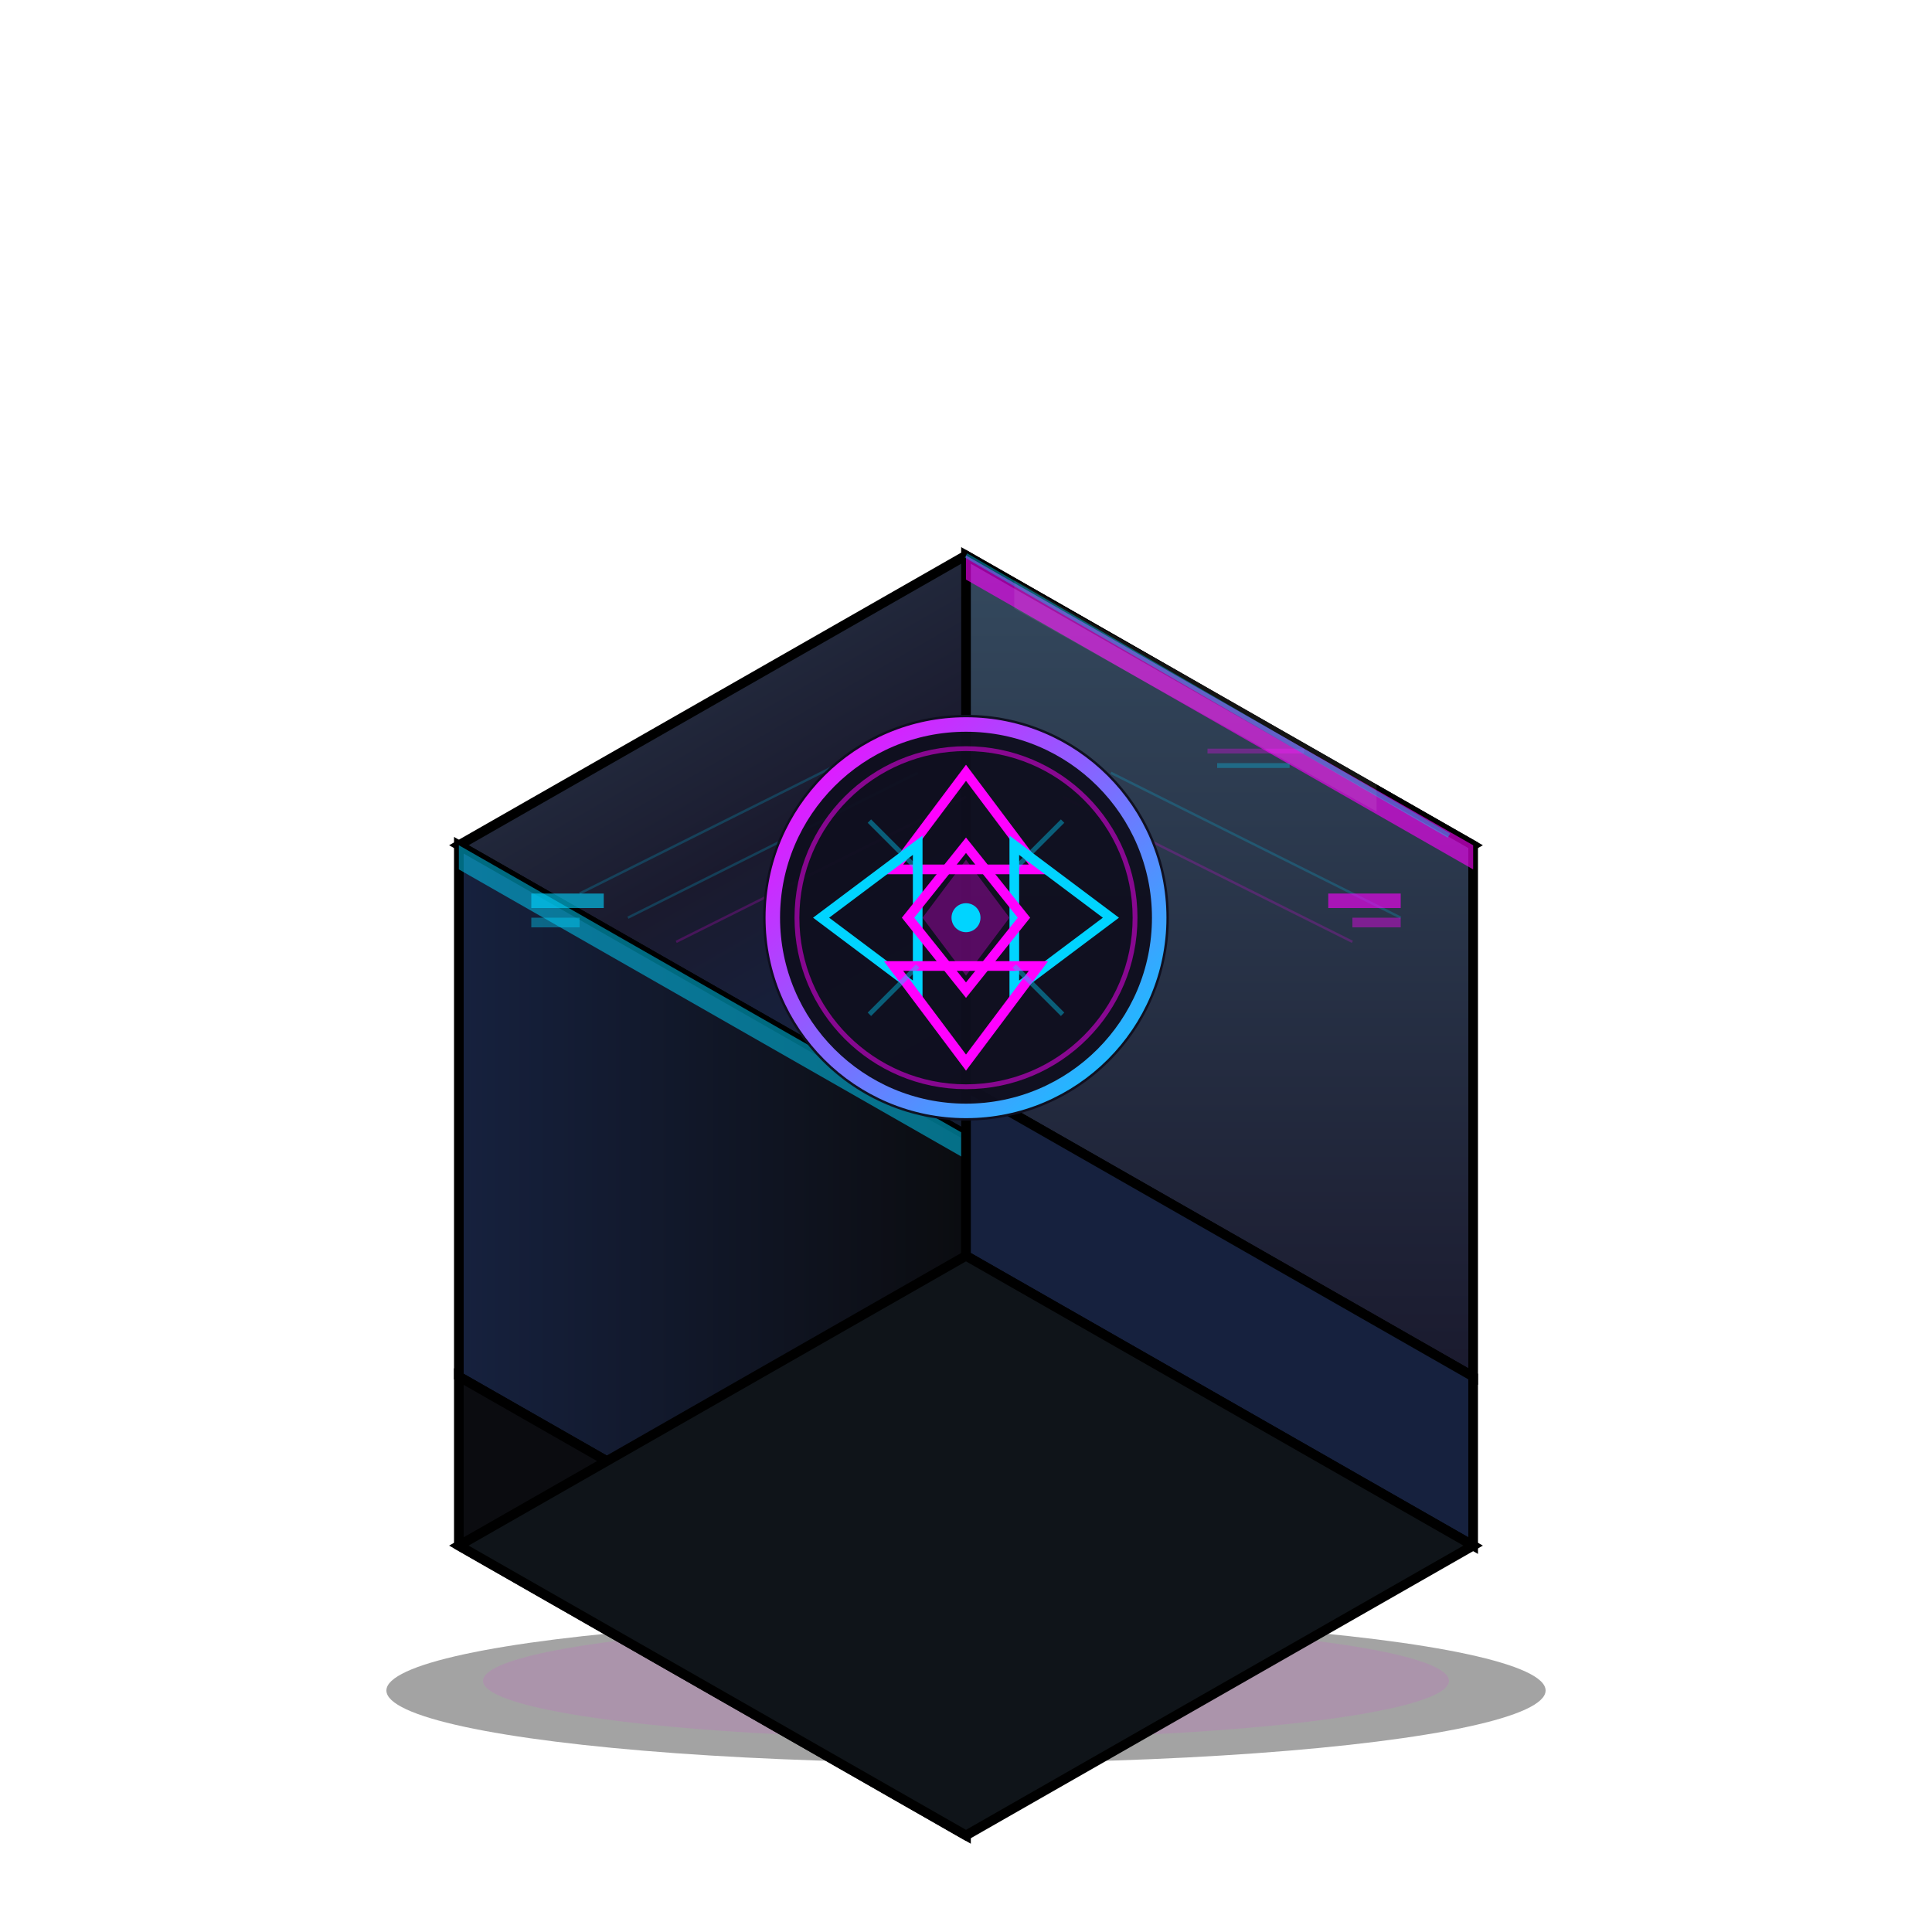 <svg xmlns="http://www.w3.org/2000/svg" viewBox="0 0 400 400">
  <defs>
    <linearGradient id="darkMain" x1="0%" y1="0%" x2="100%" y2="100%">
      <stop offset="0%" style="stop-color:#2D3E50;stop-opacity:1" />
      <stop offset="40%" style="stop-color:#1A1A2E;stop-opacity:1" />
      <stop offset="60%" style="stop-color:#16213E;stop-opacity:1" />
      <stop offset="100%" style="stop-color:#0F1419;stop-opacity:1" />
    </linearGradient>
    <linearGradient id="darkTop" x1="0%" y1="0%" x2="0%" y2="100%">
      <stop offset="0%" style="stop-color:#34495E;stop-opacity:1" />
      <stop offset="100%" style="stop-color:#1A1A2E;stop-opacity:1" />
    </linearGradient>
    <linearGradient id="darkSide" x1="0%" y1="0%" x2="100%" y2="0%">
      <stop offset="0%" style="stop-color:#16213E;stop-opacity:1" />
      <stop offset="100%" style="stop-color:#0B0C10;stop-opacity:1" />
    </linearGradient>
    <linearGradient id="neon" x1="0%" y1="0%" x2="100%" y2="100%">
      <stop offset="0%" style="stop-color:#FF00FF;stop-opacity:1" />
      <stop offset="100%" style="stop-color:#00D4FF;stop-opacity:1" />
    </linearGradient>
    <filter id="blur"><feGaussianBlur stdDeviation="2"/></filter>
    <filter id="neonGlow">
      <feGaussianBlur stdDeviation="5"/>
      <feMerge>
        <feMergeNode/>
        <feMergeNode in="SourceGraphic"/>
      </feMerge>
    </filter>
  </defs>
  
  <!-- Neon glow shadow -->
  <ellipse cx="200" cy="350" rx="120" ry="15" fill="#000" opacity="0.6" filter="url(#blur)"/>
  <ellipse cx="200" cy="348" rx="100" ry="12" fill="#FF00FF" opacity="0.3" filter="url(#neonGlow)"/>
  
  <!-- Cyberpunk case -->
  <path d="M 95,175 L 200,115 L 305,175 L 200,235 Z" fill="url(#darkMain)" stroke="#000" stroke-width="2"/>
  <path d="M 200,115 L 305,175 L 305,285 L 200,225 Z" fill="url(#darkTop)" stroke="#000" stroke-width="2"/>
  <path d="M 95,175 L 200,235 L 200,345 L 95,285 Z" fill="url(#darkSide)" stroke="#000" stroke-width="2"/>
  
  <!-- Neon accent lines -->
  <path d="M 200,115 L 305,175 L 305,180 L 200,120 Z" fill="#FF00FF" opacity="0.6"/>
  <path d="M 95,175 L 200,235 L 200,240 L 95,180 Z" fill="#00D4FF" opacity="0.5"/>
  
  <!-- Base -->
  <path d="M 200,225 L 305,285 L 305,320 L 200,260 Z" fill="#16213E" stroke="#000" stroke-width="2"/>
  <path d="M 95,285 L 200,345 L 200,380 L 95,320 Z" fill="#0B0C10" stroke="#000" stroke-width="2"/>
  <path d="M 200,260 L 305,320 L 200,380 L 95,320 Z" fill="#0F1419" stroke="#000" stroke-width="2"/>
  
  <!-- Cyberpunk grid pattern -->
  <g opacity="0.2">
    <line x1="120" y1="185" x2="180" y2="155" stroke="#00D4FF" stroke-width="0.5"/>
    <line x1="130" y1="190" x2="190" y2="160" stroke="#00D4FF" stroke-width="0.5"/>
    <line x1="140" y1="195" x2="200" y2="165" stroke="#FF00FF" stroke-width="0.5"/>
    <line x1="220" y1="165" x2="280" y2="195" stroke="#FF00FF" stroke-width="0.5"/>
    <line x1="230" y1="160" x2="290" y2="190" stroke="#00D4FF" stroke-width="0.5"/>
  </g>
  
  <!-- Neon emblem -->
  <g transform="translate(200, 190)">
    <circle r="42" fill="#0F0F1F" opacity="0.95"/>
    <circle r="40" fill="none" stroke="url(#neon)" stroke-width="3" filter="url(#neonGlow)"/>
    <circle r="35" fill="none" stroke="#FF00FF" stroke-width="1" opacity="0.5"/>
    
    <!-- Cyberpunk triangular design -->
    <g filter="url(#neonGlow)">
      <!-- Outer triangles -->
      <polygon points="0,-30 15,-10 -15,-10" fill="none" stroke="#FF00FF" stroke-width="2"/>
      <polygon points="-30,0 -10,15 -10,-15" fill="none" stroke="#00D4FF" stroke-width="2"/>
      <polygon points="30,0 10,15 10,-15" fill="none" stroke="#00D4FF" stroke-width="2"/>
      <polygon points="0,30 15,10 -15,10" fill="none" stroke="#FF00FF" stroke-width="2"/>
      
      <!-- Inner diamond -->
      <polygon points="0,-15 12,0 0,15 -12,0" fill="none" stroke="#FF00FF" stroke-width="2"/>
      <polygon points="0,-12 9,0 0,12 -9,0" fill="#FF00FF" opacity="0.3"/>
      
      <!-- Center dot -->
      <circle r="3" fill="#00D4FF"/>
    </g>
    
    <!-- Circuit lines -->
    <g opacity="0.4">
      <path d="M -20,-20 L -10,-10 M 20,-20 L 10,-10 M -20,20 L -10,10 M 20,20 L 10,10" 
            stroke="#00D4FF" stroke-width="1"/>
    </g>
  </g>
  
  <!-- Tech panel details -->
  <rect x="110" y="185" width="15" height="3" fill="#00D4FF" opacity="0.6"/>
  <rect x="275" y="185" width="15" height="3" fill="#FF00FF" opacity="0.6"/>
  <rect x="110" y="190" width="10" height="2" fill="#00D4FF" opacity="0.4"/>
  <rect x="280" y="190" width="10" height="2" fill="#FF00FF" opacity="0.4"/>
  
  <!-- Glitch effect -->
  <g opacity="0.3">
    <rect x="250" y="155" width="20" height="1" fill="#FF00FF"/>
    <rect x="252" y="158" width="15" height="1" fill="#00D4FF"/>
  </g>
  
  <!-- Highlights -->
  <path d="M 210,120 L 285,162 L 285,168 L 210,126 Z" fill="#FFF" opacity="0.08"/>
  <line x1="200" y1="115" x2="300" y2="173" stroke="#00D4FF" stroke-width="1" opacity="0.4"/>
</svg>